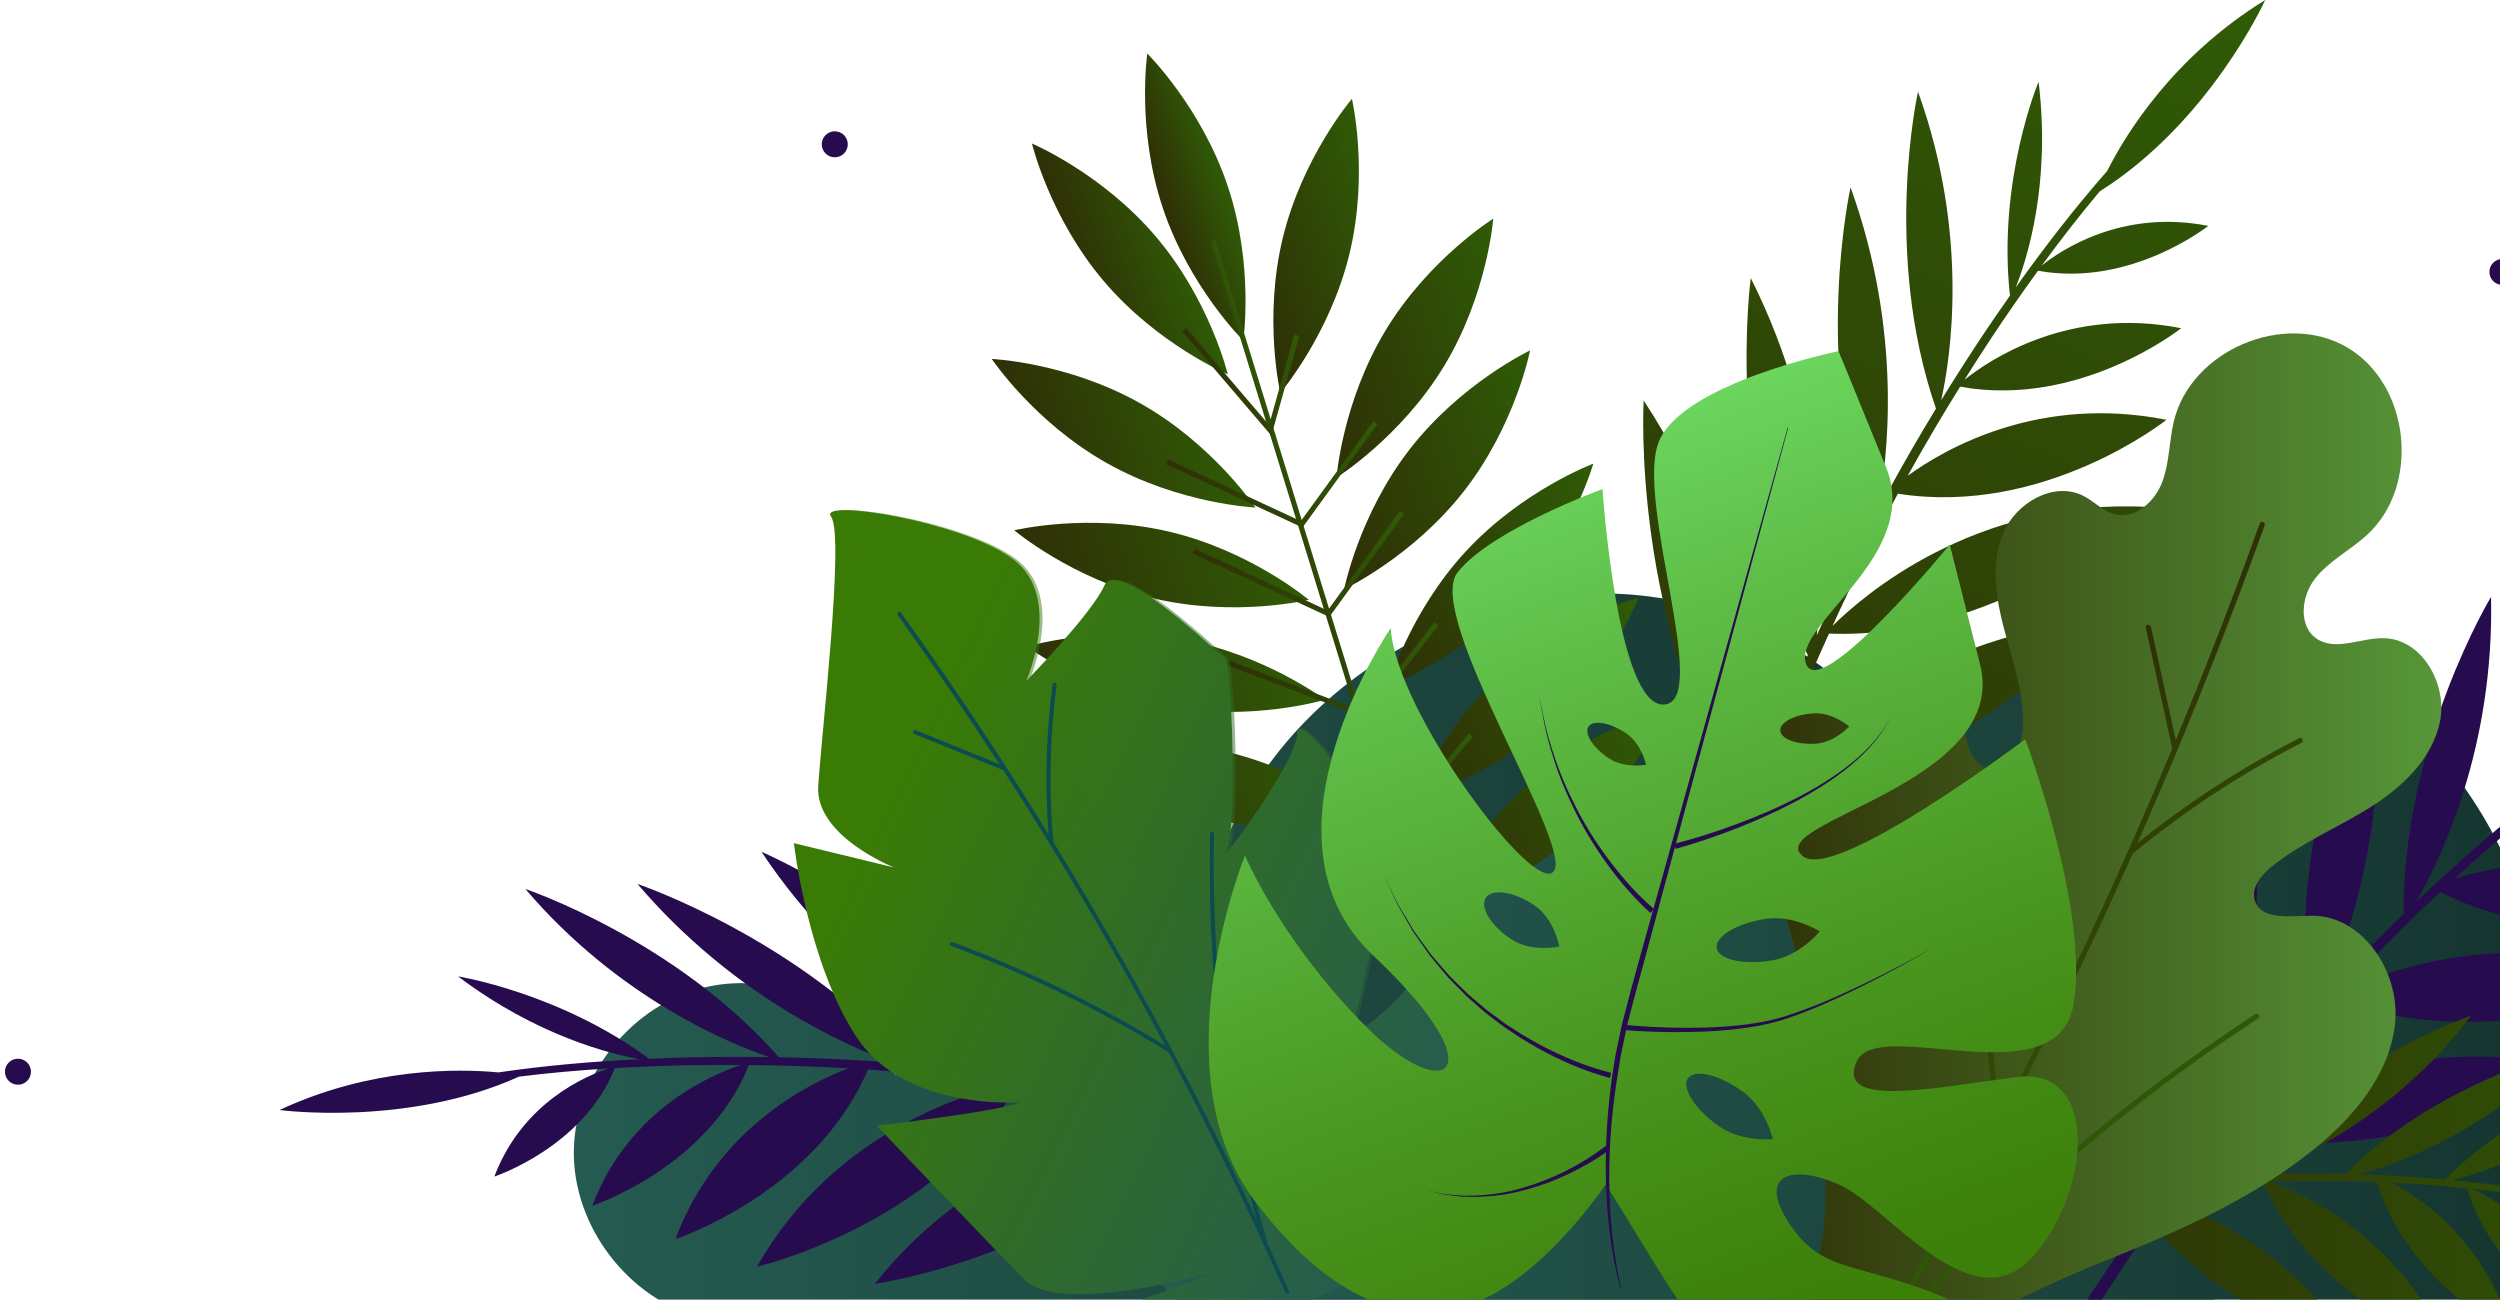 <svg width="504" height="262" viewBox="0 0 504 262" fill="none" xmlns="http://www.w3.org/2000/svg">
<path d="M141.379 265.684C126.635 261.854 115.463 247.188 115.686 231.956C115.909 216.724 127.504 202.391 142.354 198.992C157.203 195.592 173.879 203.455 180.704 217.074C172.692 198.981 177.685 175.345 193.74 163.78C209.796 152.216 235.535 156.128 245.743 173.079C258.574 136.771 300.281 113.299 337.975 121.17C375.668 129.042 404.496 167.247 401.722 205.654C397.59 197.302 405.271 187.624 413.71 183.671C433.258 174.513 459.274 183.274 469.3 202.391C479.326 221.508 471.74 247.891 453.092 258.765C440.441 266.14 425.047 266.489 410.405 266.641C369.967 267.06 329.527 267.477 289.089 267.895C238.644 268.417 188.053 268.931 137.908 263.42" fill="url(#paint0_linear)"/>
<path d="M251.61 270.331C236.865 266.5 225.693 251.835 225.916 236.603C226.139 221.371 237.735 207.038 252.584 203.638C267.433 200.238 284.11 208.101 290.935 221.721C282.923 203.628 287.916 179.991 303.971 168.427C320.026 156.86 345.766 160.775 355.974 177.725C368.804 141.417 410.512 117.945 448.205 125.817C485.899 133.688 514.726 171.893 511.953 210.3C507.82 201.949 515.501 192.271 523.941 188.317C543.488 179.159 569.504 187.921 579.53 207.038C589.556 226.155 581.971 252.538 563.322 263.411C550.672 270.787 535.277 271.135 520.635 271.288C480.197 271.706 439.757 272.123 399.319 272.542C348.874 273.063 298.283 273.578 248.138 268.066" fill="url(#paint1_linear)"/>
<path d="M247.52 37.541C252.863 53.519 250.643 68.661 250.643 68.661C250.643 68.661 239.761 57.899 234.42 41.921C229.078 25.943 231.296 10.801 231.296 10.801C231.296 10.801 242.176 21.563 247.52 37.541Z" fill="url(#paint2_linear)"/>
<path d="M233.049 47.73C243.949 60.576 247.521 75.458 247.521 75.458C247.521 75.458 233.417 69.514 222.517 56.668C211.616 43.822 208.045 28.94 208.045 28.94C208.045 28.94 222.148 34.884 233.049 47.73Z" fill="url(#paint3_linear)"/>
<path d="M229.904 81.321C244.58 89.594 253.086 102.316 253.086 102.316C253.086 102.316 237.798 101.626 223.122 93.355C208.446 85.082 199.94 72.36 199.94 72.36C199.94 72.36 215.228 73.048 229.904 81.321Z" fill="url(#paint4_linear)"/>
<path d="M235.747 107.192C252.143 111.062 263.85 120.919 263.85 120.919C263.85 120.919 248.972 124.504 232.575 120.635C216.179 116.765 204.472 106.907 204.472 106.907C204.472 106.907 219.35 103.322 235.747 107.192Z" fill="url(#paint5_linear)"/>
<path d="M238.322 128.902C254.907 131.865 267.137 141.064 267.137 141.064C267.137 141.064 252.478 145.462 235.893 142.5C219.307 139.537 207.077 130.338 207.077 130.338C207.077 130.338 221.736 125.94 238.322 128.902Z" fill="url(#paint6_linear)"/>
<path d="M247.512 151.615C263.901 155.514 275.589 165.392 275.589 165.392C275.589 165.392 260.704 168.951 244.314 165.052C227.925 161.154 216.237 151.275 216.237 151.275C216.237 151.275 231.122 147.718 247.512 151.615Z" fill="url(#paint7_linear)"/>
<path d="M251.929 178.011C268.766 178.562 282.192 185.912 282.192 185.912C282.192 185.912 268.315 192.368 251.478 191.818C234.64 191.267 221.215 183.917 221.215 183.917C221.215 183.917 235.09 177.461 251.929 178.011Z" fill="url(#paint8_linear)"/>
<path d="M272.044 51.194C268.059 67.563 258.117 79.2 258.117 79.2C258.117 79.2 254.637 64.296 258.621 47.927C262.606 31.558 272.548 19.921 272.548 19.921C272.548 19.921 276.028 34.825 272.044 51.194Z" fill="url(#paint9_linear)"/>
<path d="M291.152 73.754C282.428 88.166 269.447 96.272 269.447 96.272C269.447 96.272 270.612 81.013 279.336 66.6C288.06 52.188 301.041 44.081 301.041 44.081C301.041 44.081 299.876 59.342 291.152 73.754Z" fill="url(#paint10_linear)"/>
<path d="M295.178 98.957C284.828 112.249 270.987 118.782 270.987 118.782C270.987 118.782 273.929 103.763 284.279 90.469C294.629 77.178 308.47 70.644 308.47 70.644C308.47 70.644 305.528 85.665 295.178 98.957Z" fill="url(#paint11_linear)"/>
<path d="M305.609 120.579C294.187 132.964 279.852 138.321 279.852 138.321C279.852 138.321 284.034 123.598 295.454 111.214C306.875 98.829 321.211 93.473 321.211 93.473C321.211 93.473 317.029 108.193 305.609 120.579Z" fill="url(#paint12_linear)"/>
<path d="M312.22 145.953C299.655 157.176 284.868 161.123 284.868 161.123C284.868 161.123 290.453 146.874 303.017 135.651C315.582 124.427 330.369 120.48 330.369 120.48C330.369 120.48 324.784 134.729 312.22 145.953Z" fill="url(#paint13_linear)"/>
<path d="M317.261 168.444C304.697 179.667 289.909 183.614 289.909 183.614C289.909 183.614 295.494 169.365 308.058 158.142C320.623 146.919 335.411 142.972 335.411 142.972C335.411 142.972 329.826 157.221 317.261 168.444Z" fill="url(#paint14_linear)"/>
<path d="M296.47 215.209L295.483 215.513L244.018 48.618L245.004 48.312L296.47 215.209Z" fill="url(#paint15_linear)"/>
<path d="M256.308 87.821L238.373 66.837L239.156 66.168L255.838 85.682L260.949 67.458L261.942 67.736L256.308 87.821Z" fill="url(#paint16_linear)"/>
<path d="M262.579 106.355L235.04 93.559L235.474 92.624L262.243 105.06L276.847 84.941L277.682 85.549L262.579 106.355Z" fill="url(#paint17_linear)"/>
<path d="M267.987 124.383L240.446 111.586L240.882 110.652L267.65 123.089L282.254 102.969L283.09 103.576L267.987 124.383Z" fill="url(#paint18_linear)"/>
<path d="M275.448 144.796L247.38 134.089L247.749 133.125L275.103 143.561L289.165 125.444L289.98 126.077L275.448 144.796Z" fill="url(#paint19_linear)"/>
<path d="M281.625 166.865L261.235 162.356L261.458 161.349L281.234 165.724L296.075 147.918L296.867 148.578L281.625 166.865Z" fill="url(#paint20_linear)"/>
<path d="M287.038 186.736L266.493 183.551L266.652 182.532L286.641 185.631L301.31 169.096L302.082 169.78L287.038 186.736Z" fill="url(#paint21_linear)"/>
<path d="M450.809 146.848C460.852 184.62 450.261 216.451 446.198 226.539L447.884 224.45C453.452 217.393 459.303 210.611 465.33 204.038C460.747 166.052 478.159 130.896 478.159 130.896C482.895 163.86 473.157 190.183 468.222 200.904C472.538 196.29 476.936 191.778 481.386 187.358C482.439 186.31 483.502 185.279 484.566 184.246C484.43 149.687 502.194 120.334 502.194 120.334C502.875 150.548 492.183 172.941 487.137 181.776C488.159 180.804 489.18 179.83 490.211 178.872C490.195 178.864 490.178 178.855 490.161 178.847C490.161 178.847 490.221 178.819 490.31 178.78C494.881 174.536 499.537 170.433 504.256 166.462C503.969 134.285 520.563 106.864 520.563 106.864C521.237 136.733 509.894 158.351 505.75 165.22C509.863 161.792 514.017 158.45 518.211 155.212C520.429 153.508 522.662 151.843 524.903 150.194C529.724 128.052 543.436 112.487 543.436 112.487C539.392 132.168 530.273 144.558 526.46 149.052C534.35 143.311 542.376 137.966 550.56 133.208C556.351 127.484 569.881 116.183 590.322 111.439C590.322 111.439 572.593 130.508 547.925 136.513C542.779 139.657 537.676 143.047 532.63 146.613C536.896 145.035 550.848 141.048 565.819 149.606C565.819 149.606 547.637 156.194 531.621 147.337C527.328 150.393 523.074 153.565 518.873 156.834C516.33 158.824 513.803 160.858 511.288 162.917C516.87 160.857 535.033 155.692 554.485 166.812C554.485 166.812 530.886 175.377 510.064 163.917C504.925 168.159 499.858 172.552 494.883 177.102C503.832 174.317 524.323 170.359 546.102 182.809C546.102 182.809 517.582 193.159 491.955 179.809C488.758 182.799 485.6 185.852 482.494 188.981C478.847 192.648 475.243 196.38 471.687 200.175C478.722 196.693 505.705 185.312 537.112 197.676C537.112 197.676 503.125 213.684 470.569 201.365C463.25 209.231 456.169 217.388 449.505 225.933L449.047 226.508C458.066 221.223 486.065 207.403 520.957 215.461C520.957 215.461 484.96 236.633 447.292 228.709L445.622 230.805C444.98 231.621 444.315 232.417 443.694 233.251L441.86 235.776L434.527 245.874C432.009 249.189 429.829 252.735 427.523 256.193L420.676 266.613L418.498 265.416L425.486 254.912C427.839 251.426 430.066 247.857 432.628 244.517L440.1 234.352L441.968 231.812C442.601 230.973 443.278 230.172 443.93 229.35L444.455 228.7C434.256 188.01 450.809 146.848 450.809 146.848Z" fill="#260C4F"/>
<path d="M474.984 198.57C459.999 224.104 437.22 235.363 429.625 238.552L431.647 238.346C438.412 237.583 445.183 237.119 451.932 236.862C469.941 214.155 498.146 204.795 498.146 204.795C482.921 224.91 463.562 233.694 455.161 236.749C459.945 236.613 464.717 236.577 469.468 236.617C470.593 236.625 471.715 236.649 472.838 236.672C491.372 218.184 516.64 212.107 516.64 212.107C500.738 228.574 482.984 234.749 475.538 236.74C476.607 236.773 477.676 236.804 478.741 236.848C478.737 236.835 478.732 236.821 478.729 236.807C478.729 236.807 478.777 236.824 478.844 236.852C483.564 237.051 488.254 237.372 492.906 237.795C510.076 220.495 533.682 214.819 533.682 214.819C517.959 231.097 500.278 236.509 494.371 237.939C498.408 238.327 502.421 238.783 506.398 239.315C508.498 239.601 510.584 239.915 512.664 240.245C527.155 231.042 542.84 230.13 542.84 230.13C530.09 238.438 518.56 240.131 514.109 240.475C521.404 241.663 528.558 243.137 535.479 245.008C541.646 245.077 554.941 246.339 568.387 254.816C568.387 254.816 548.673 255.432 532.298 245.351C527.864 244.255 523.32 243.315 518.711 242.497C521.834 243.951 531.414 249.339 534.785 261.959C534.785 261.959 521.549 255.681 517.784 242.337C513.851 241.655 509.877 241.054 505.879 240.535C503.451 240.226 501.011 239.95 498.563 239.692C502.647 241.6 515.105 248.627 519.483 265.024C519.483 265.024 502.297 256.883 497.372 239.565C492.352 239.059 487.286 238.672 482.185 238.418C488.453 241.751 501.503 250.674 506.405 269.033C506.405 269.033 485.636 259.192 479.168 238.282C475.854 238.154 472.528 238.08 469.188 238.077C465.271 238.068 461.341 238.116 457.404 238.224C463.027 240.155 483.532 248.619 493.611 272.117C493.611 272.117 466.883 262.35 456.166 238.258C448.03 238.509 439.867 239.042 431.716 240.01L431.164 240.07C438.814 242.109 461.174 249.819 475.429 272.897C475.429 272.897 444.85 264.799 429.045 240.296L427.026 240.514C426.244 240.603 425.462 240.668 424.682 240.778L422.345 241.137L413.002 242.569C409.877 242.981 406.805 243.696 403.715 244.296L394.456 246.162L393.94 244.351L403.319 242.516C406.45 241.926 409.558 241.222 412.721 240.823L422.174 239.428L424.537 239.08C425.326 238.974 426.117 238.912 426.908 238.826L427.537 238.763C444.003 211.592 474.984 198.57 474.984 198.57Z" fill="url(#paint22_linear)"/>
<path d="M331.361 80.732C353.665 114.508 353.754 149.246 353.089 160.49L354.054 157.883C357.197 149.121 360.706 140.534 364.458 132.095C347.445 96.311 352.957 56.059 352.957 56.059C368.466 86.864 367.578 115.915 366.264 128.064C368.981 122.112 371.813 116.234 374.724 110.427C375.412 109.052 376.118 107.688 376.821 106.324C365.303 72.439 373.072 37.769 373.072 37.769C383.695 67.207 380.575 92.715 378.532 103.052C379.214 101.76 379.897 100.468 380.593 99.187C380.575 99.184 380.556 99.18 380.537 99.177C380.537 99.177 380.587 99.129 380.66 99.062C383.75 93.389 386.969 87.828 390.293 82.374C379.412 50.877 386.671 18.489 386.671 18.489C397.172 47.593 393.158 72.552 391.352 80.662C394.261 75.94 397.239 71.291 400.29 66.73C401.908 64.327 403.551 61.956 405.206 59.601C402.645 36.273 410.98 16.475 410.98 16.475C413.493 37.129 408.621 52.298 406.361 57.967C412.217 49.732 418.335 41.84 424.802 34.472C428.603 26.946 438.162 11.391 456.669 0C456.669 0 445.545 24.563 423.304 38.584C419.287 43.366 415.395 48.375 411.615 53.538C415.282 50.582 427.666 42.073 445.185 45.541C445.185 45.541 429.505 57.999 410.863 54.579C407.656 58.994 404.524 63.511 401.475 68.104C399.633 70.897 397.824 73.725 396.033 76.574C400.834 72.713 416.965 61.66 439.725 66.168C439.725 66.168 419.378 82.35 395.16 77.959C391.511 83.815 387.985 89.797 384.6 95.904C392.468 90.221 411.282 79.585 436.764 84.633C436.764 84.633 412.172 104.191 382.616 99.527C380.461 103.515 378.367 107.553 376.348 111.649C373.976 116.45 371.667 121.302 369.427 126.198C375.185 120.46 397.928 100.4 432.836 102.191C432.836 102.191 404.743 129.104 368.722 127.736C364.127 137.87 359.862 148.21 356.137 158.795L355.876 159.511C362.989 151.351 385.925 128.558 422.836 124.975C422.836 124.975 394.47 157.62 354.878 162.248L353.927 164.857C353.567 165.871 353.174 166.871 352.84 167.893L351.871 170.976L347.998 183.305C346.619 187.389 345.646 191.588 344.521 195.743L341.231 208.23L338.697 207.772L342.097 195.156C343.258 190.959 344.269 186.72 345.685 182.599L349.672 170.157L350.668 167.048C351.013 166.017 351.415 165.006 351.785 163.986L352.085 163.175C328.671 126.598 331.361 80.732 331.361 80.732Z" fill="url(#paint23_linear)"/>
<path d="M184.504 167.226C201.545 200.767 230.258 217.772 239.889 222.743L237.258 222.212C228.467 220.344 219.642 218.845 210.82 217.601C189.526 187.132 153.51 171.725 153.51 171.725C171.418 198.616 195.9 212.1 206.6 217.019C200.343 216.196 194.092 215.5 187.861 214.896C186.384 214.752 184.912 214.628 183.437 214.501C161.025 189.163 128.523 178.206 128.523 178.206C147.692 200.69 170.334 210.738 179.891 214.215C178.488 214.109 177.085 214.001 175.684 213.91C175.691 213.894 175.698 213.877 175.703 213.862C175.703 213.862 175.639 213.877 175.547 213.901C169.339 213.5 163.16 213.253 157.018 213.138C136.273 189.451 105.911 179.216 105.911 179.216C124.861 201.445 147.486 210.541 155.085 213.114C149.752 213.038 144.447 213.052 139.179 213.162C136.398 213.229 133.632 213.33 130.872 213.448C112.815 200.115 92.348 196.841 92.348 196.841C108.214 208.834 123.155 212.501 128.954 213.534C119.271 214.001 109.743 214.836 100.478 216.194C92.387 215.433 74.833 215.169 56.346 223.779C56.346 223.779 82.123 227.241 104.616 217.054C110.54 216.311 116.592 215.774 122.715 215.397C118.474 216.764 105.367 222.093 99.665 237.195C99.665 237.195 117.654 231.267 123.947 215.33C129.172 215.028 134.443 214.831 139.736 214.738C142.949 214.69 146.176 214.683 149.412 214.702C143.867 216.495 126.82 223.452 119.412 243.071C119.412 243.071 142.767 235.387 150.985 214.709C157.618 214.772 164.298 214.989 171.008 215.376C162.452 218.628 144.44 227.843 136.145 249.811C136.145 249.811 164.37 240.522 174.977 215.625C179.334 215.92 183.701 216.285 188.079 216.738C193.214 217.263 198.36 217.862 203.511 218.534C195.943 220.145 168.205 227.771 152.601 255.367C152.601 255.367 188.629 246.986 205.129 218.745C215.767 220.169 226.414 221.946 236.999 224.255L237.718 224.404C227.481 225.87 197.388 232.313 176.355 258.82C176.355 258.82 217.261 253.024 240.472 224.975L243.097 225.52C244.112 225.738 245.133 225.927 246.143 226.169L249.169 226.93L261.27 229.977C265.325 230.912 269.277 232.215 273.267 233.38L285.214 236.949L286.075 234.788L273.969 231.239C269.926 230.083 265.924 228.788 261.817 227.864L249.569 224.85L246.507 224.097C245.484 223.858 244.452 223.673 243.426 223.459L242.608 223.294C223.786 187.53 184.504 167.226 184.504 167.226Z" fill="#260C4F"/>
<path d="M362.987 195.451C360.345 185.078 356.682 174.812 356.345 164.114C356.009 153.416 359.761 141.801 368.814 136.091C377.867 130.381 392.399 133.824 395.283 144.132C396.447 148.294 396.66 154.093 400.895 154.951C404.895 155.762 407.583 150.784 407.803 146.711C408.163 140.05 405.849 133.583 404.113 127.142C402.377 120.702 401.24 113.659 403.827 107.511C406.415 101.363 414.026 96.946 419.978 99.957C422.199 101.08 423.99 103.089 426.408 103.679C430.474 104.672 434.405 101.13 435.892 97.219C437.379 93.306 437.277 88.982 438.253 84.912C441.685 70.601 460.562 62.592 473.238 70.069C485.914 77.548 488.032 97.945 477.166 107.869C473.797 110.945 469.529 113.06 466.714 116.648C463.9 120.238 463.292 126.299 467.107 128.801C470.974 131.338 476.047 128.523 480.67 128.657C488.351 128.88 493.434 137.959 491.895 145.489C490.356 153.018 484.222 158.767 477.706 162.84C471.19 166.912 463.949 169.874 457.975 174.706C455.881 176.399 453.783 178.914 454.556 181.493C455.795 185.627 461.75 184.631 466.066 184.61C476.385 184.562 483.91 196.051 482.847 206.315C481.783 216.58 474.547 225.173 466.519 231.659C453.567 242.121 438.126 248.688 422.794 254.819C407.947 260.756 393.372 269.414 378.45 274.648C357.459 282.01 367.256 257.171 367.874 245.04C368.72 228.388 367.102 211.609 362.987 195.451Z" fill="url(#paint24_linear)"/>
<path d="M455.294 205.268C455.864 204.893 455.193 204.074 454.629 204.445C426.307 223.107 400.765 245.036 379.082 271.067C397.878 239.063 414.873 206.007 429.952 172.094C429.971 172.082 429.99 172.072 430.009 172.057C440.491 163.42 451.858 155.957 463.953 149.777C464.558 149.468 464.13 148.5 463.522 148.811C451.939 154.729 441.013 161.818 430.889 169.979C434.151 162.598 437.331 155.181 440.41 147.72C446.112 133.903 451.49 119.954 456.56 105.894C456.79 105.254 455.798 104.886 455.567 105.529C450.272 120.215 444.622 134.771 438.637 149.19C436.97 141.586 435.302 133.98 433.635 126.376C433.489 125.713 432.445 125.882 432.59 126.548C434.357 134.601 436.122 142.656 437.889 150.711C437.901 150.77 437.923 150.818 437.947 150.862C427.318 176.343 415.618 201.373 402.885 225.872C401.767 205.462 398.72 185.203 393.775 165.367C393.61 164.71 392.566 164.876 392.73 165.538C397.809 185.909 400.89 206.728 401.931 227.696C398.094 235.041 394.176 242.343 390.154 249.586C382.972 262.523 375.493 275.292 367.74 287.894C367.385 288.47 368.243 289.091 368.6 288.51C371.013 284.587 373.389 280.642 375.747 276.685C375.836 276.655 375.924 276.607 375.996 276.516C398.447 248.418 425.314 225.023 455.294 205.268Z" fill="url(#paint25_linear)"/>
<path d="M270.252 259.126C269.022 260.143 231.153 278.639 218.987 266.119L245.037 256.496C245.037 256.496 213.781 265.179 206.71 258.115C199.64 251.05 176.746 226.936 176.746 226.936C176.746 226.936 202.698 223.911 205.522 222.207C205.522 222.207 182.597 224.044 172.718 209.137C162.84 194.229 160.046 169.982 160.046 169.982L180.238 174.881C180.238 174.881 164.337 168.596 164.951 158.517C165.565 148.438 170.319 107.812 167.533 104.135C164.747 100.457 193.973 105.092 204.213 112.703C214.453 120.314 206.875 137.298 206.875 137.298C206.875 137.298 220.103 123.761 222.675 117.982C225.244 112.204 245.848 131.849 247.054 132.866C248.26 133.883 249.569 167.359 247.191 171.572C244.814 175.785 261.795 153.319 261.5 147.772C261.205 142.223 278.792 164.393 278.482 175.622C278.173 186.848 272.178 209.19 272.178 209.19C272.178 209.19 285.712 200.588 287.4 191.876C289.086 183.164 310.014 226.235 270.252 259.126Z" fill="url(#paint26_linear)"/>
<path opacity="0.49" d="M287.998 191.863C286.31 200.575 272.776 209.177 272.776 209.177C272.776 209.177 278.771 186.837 279.08 175.609C279.388 164.382 261.802 142.21 262.098 147.759C262.395 153.308 245.412 175.772 247.789 171.561C250.167 167.348 248.858 133.872 247.652 132.855C246.446 131.838 225.842 112.192 223.273 117.971C220.703 123.75 207.473 137.287 207.473 137.287C207.473 137.287 215.051 120.301 204.811 112.69C195.893 106.062 172.582 101.693 168.551 103.105L168.131 104.122C168.131 104.122 270.404 203.772 267.699 260.747C269.513 259.89 270.654 259.277 270.851 259.114C310.612 226.222 289.685 183.151 287.998 191.863Z" fill="url(#paint27_linear)"/>
<path d="M244.747 168.098C244.757 167.568 243.937 167.637 243.927 168.161C243.407 194.524 246.205 220.543 253.328 245.899C241.107 219.763 227.417 194.316 212.335 169.721C212.335 169.704 212.336 169.686 212.335 169.668C211.42 159.149 211.645 148.58 213.014 138.111C213.082 137.588 212.273 137.437 212.204 137.962C210.894 147.988 210.621 158.11 211.391 168.189C208.099 162.849 204.749 157.544 201.326 152.286C194.986 142.549 188.42 132.96 181.646 123.519C181.337 123.09 180.665 123.562 180.974 123.994C188.049 133.856 194.885 143.887 201.485 154.069C195.88 151.787 190.274 149.506 184.668 147.225C184.18 147.026 183.828 147.768 184.319 147.969C190.255 150.386 196.192 152.801 202.13 155.218C202.173 155.235 202.213 155.244 202.254 155.247C213.894 173.278 224.774 191.798 234.858 210.745C221.292 202.473 206.971 195.5 192.087 189.932C191.595 189.747 191.241 190.491 191.737 190.676C207.022 196.395 221.715 203.591 235.606 212.159C238.621 217.852 241.572 223.578 244.441 229.346C249.565 239.645 254.45 250.06 259.109 260.577C259.322 261.059 260.097 260.782 259.883 260.297C258.433 257.022 256.951 253.763 255.455 250.509C255.476 250.439 255.483 250.362 255.457 250.276C247.349 223.518 244.196 196.002 244.747 168.098Z" fill="#0C4B4F"/>
<path d="M334.428 89.037C329.58 100.907 345.04 141.309 335.512 142.035C325.983 142.76 323.066 98.602 323.066 98.602C323.066 98.602 300.54 106.802 293.825 115.424C287.11 124.045 316.997 169.984 313.294 175.574C309.59 181.164 281.353 143.355 280.375 126.621C280.375 126.621 251.44 168.78 276.847 192.65C302.254 216.52 291.581 223.523 274.795 206.37C258.008 189.217 250.987 172.5 250.987 172.5C250.987 172.5 233.213 216.021 253.049 242.232C272.885 268.442 290.78 267.227 302.614 259.987C314.448 252.747 323.705 238.772 323.705 238.772C339.584 263.366 351.759 293.55 385.9 282.991C400.621 278.439 415.158 272.214 395.141 262.973C375.123 253.733 367.463 257.707 360.222 245.874C354.519 236.553 361.584 234.712 370.895 238.868C380.206 243.026 397.01 266.222 409.062 254.1C421.115 241.978 424.057 214.772 406.398 217.148C388.737 219.523 370.152 223.297 374.31 213.986C378.468 204.676 414.548 221.54 417.98 202.701C421.412 183.862 408.294 149.031 408.294 149.031C408.294 149.031 370.109 177.79 363.497 172.639C354.876 165.922 405.297 158.105 399.184 133.947C393.07 109.789 393.07 109.789 393.07 109.789C393.07 109.789 366.895 141.712 364.084 133.817C361.27 125.921 387.499 112.13 380.242 94.252C372.984 76.373 370.643 70.802 370.643 70.802C370.643 70.802 339.275 77.167 334.428 89.037ZM351.318 220.048C356.035 223.436 357.384 229.626 357.384 229.626C357.384 229.626 351.087 230.324 346.37 226.937C341.653 223.549 338.937 219.261 340.304 217.358C341.671 215.456 346.601 216.66 351.318 220.048ZM355.79 185.265C361.523 184.336 366.849 187.768 366.849 187.768C366.849 187.768 362.881 192.708 357.149 193.638C351.416 194.567 346.466 193.447 346.09 191.135C345.716 188.825 350.058 186.197 355.79 185.265ZM309.244 182.442C313.336 185.154 314.364 190.811 314.364 190.811C314.364 190.811 308.755 192.072 304.662 189.36C300.57 186.648 298.276 182.902 299.542 180.991C300.808 179.08 305.151 179.73 309.244 182.442ZM365.67 143.81C369.507 143.584 372.799 146.458 372.799 146.458C372.799 146.458 369.869 149.702 366.032 149.928C362.195 150.155 359.005 148.97 358.903 147.28C358.804 145.59 361.833 144.038 365.67 143.81ZM327.742 147.771C330.946 149.894 331.851 154.169 331.851 154.169C331.851 154.169 327.561 155.002 324.357 152.88C321.153 150.759 319.313 147.892 320.247 146.482C321.182 145.071 324.537 145.649 327.742 147.771Z" fill="url(#paint28_linear)"/>
<path d="M326.737 259.931C324.742 252.74 323.915 245.261 323.747 237.807C323.586 230.343 324.095 222.863 325.238 215.479L325.687 212.712L326.257 209.967C326.644 208.141 326.993 206.304 327.5 204.504C328.421 200.876 329.411 197.29 330.401 193.705L336.408 172.198L360.405 86.157L360.508 86.185L337.226 172.428L331.413 193.993C330.423 197.583 329.437 201.173 328.526 204.761C328.023 206.547 327.68 208.37 327.296 210.184L326.732 212.906L326.288 215.65C323.814 230.242 323.61 245.375 326.84 259.901L326.737 259.931Z" fill="#260C4F"/>
<path d="M324.365 231.861C321.713 233.813 318.898 235.407 315.963 236.796C313.028 238.17 309.967 239.27 306.829 240.062C303.699 240.894 300.457 241.254 297.236 241.296L294.815 241.254L292.412 240.98L291.213 240.836L290.035 240.57L287.68 240.037L290.047 240.505L291.229 240.738L292.429 240.848L294.827 241.054L297.234 241.03C300.431 240.901 303.627 240.455 306.697 239.548C309.774 238.68 312.764 237.513 315.618 236.079C318.459 234.64 321.224 232.964 323.703 231.031L324.365 231.861Z" fill="#260C4F"/>
<path d="M327.617 206.617C333.066 207.132 338.579 207.307 344.065 207.145C346.809 207.06 349.548 206.855 352.265 206.5C354.988 206.147 357.67 205.615 360.278 204.752C365.501 203.065 370.554 200.835 375.518 198.459C380.479 196.068 385.367 193.519 390.163 190.807C385.41 193.598 380.563 196.224 375.635 198.697C370.701 201.156 365.681 203.469 360.441 205.257C357.826 206.169 355.091 206.759 352.356 207.157C349.617 207.559 346.857 207.809 344.095 207.94C338.567 208.19 333.042 208.104 327.51 207.672L327.617 206.617Z" fill="#260C4F"/>
<path d="M324.574 217.319C319.4 215.942 314.544 213.82 309.925 211.249C308.791 210.573 307.63 209.942 306.518 209.228L303.222 207.035L300.072 204.637C299.012 203.851 298.069 202.92 297.064 202.069L295.583 200.76L294.198 199.348C293.292 198.391 292.311 197.506 291.47 196.491L288.935 193.46L288.304 192.702L287.736 191.894L286.6 190.278L285.467 188.664L284.902 187.856L284.408 187.002L282.432 183.586C281.727 182.473 281.237 181.247 280.669 180.061L279.01 176.487L280.729 180.032C281.316 181.206 281.825 182.422 282.547 183.521L284.576 186.894L285.082 187.736L285.66 188.532L286.818 190.122L287.976 191.712L288.554 192.506L289.196 193.25L291.767 196.221C292.619 197.216 293.611 198.081 294.525 199.016L295.923 200.393L297.415 201.667C298.429 202.494 299.378 203.402 300.443 204.163L303.604 206.487L306.906 208.604C308.016 209.292 309.177 209.897 310.309 210.547C314.901 213.011 319.795 215.036 324.802 216.28L324.574 217.319Z" fill="#260C4F"/>
<path d="M332.738 184.061C329.551 181.205 326.814 178.001 324.306 174.606C321.81 171.212 319.57 167.627 317.697 163.856C315.815 160.097 314.172 156.208 312.983 152.179C311.678 148.182 310.918 144.04 310.283 139.899C311.007 144.028 311.851 148.143 313.237 152.098C314.505 156.088 316.222 159.92 318.169 163.613C320.105 167.315 322.402 170.822 324.942 174.128C327.479 177.423 330.294 180.563 333.414 183.241L332.738 184.061Z" fill="#260C4F"/>
<path d="M337.555 170.105C341.74 169.032 345.893 167.692 349.967 166.193C354.044 164.69 358.046 162.978 361.922 161.016C365.787 159.037 369.535 156.797 372.94 154.091C376.317 151.385 379.403 148.169 381.31 144.225C379.485 148.206 376.448 151.507 373.108 154.297C369.739 157.088 366.015 159.417 362.168 161.488C358.308 163.541 354.319 165.344 350.25 166.937C346.176 168.529 342.051 169.955 337.816 171.135L337.555 170.105Z" fill="#260C4F"/>
<path d="M504.487 57.442C505.936 57.442 507.11 56.268 507.11 54.819C507.11 53.371 505.936 52.197 504.487 52.197C503.039 52.197 501.865 53.371 501.865 54.819C501.865 56.268 503.039 57.442 504.487 57.442Z" fill="#260C4F"/>
<path d="M168.289 31.713C169.737 31.713 170.912 30.538 170.912 29.09C170.912 27.642 169.737 26.467 168.289 26.467C166.84 26.467 165.666 27.642 165.666 29.09C165.666 30.538 166.84 31.713 168.289 31.713Z" fill="#260C4F"/>
<path d="M3.62 218.68C5.069 218.68 6.243 217.506 6.243 216.058C6.243 214.609 5.069 213.435 3.62 213.435C2.172 213.435 0.998 214.609 0.998 216.058C0.998 217.506 2.172 218.68 3.62 218.68Z" fill="#260C4F"/>
<defs>
<linearGradient id="paint0_linear" x1="115.683" y1="193.923" x2="473.745" y2="193.923" gradientUnits="userSpaceOnUse">
<stop stop-color="#255B51"/>
<stop offset="1" stop-color="#112B27"/>
</linearGradient>
<linearGradient id="paint1_linear" x1="225.912" y1="198.57" x2="583.975" y2="198.57" gradientUnits="userSpaceOnUse">
<stop stop-color="#255B51"/>
<stop offset="1" stop-color="#112B27"/>
</linearGradient>
<linearGradient id="paint2_linear" x1="234.421" y1="41.922" x2="247.522" y2="37.541" gradientUnits="userSpaceOnUse">
<stop stop-color="#2F2F06"/>
<stop offset="0.99" stop-color="#2F5B06"/>
</linearGradient>
<linearGradient id="paint3_linear" x1="216.913" y1="55.834" x2="238.655" y2="48.565" gradientUnits="userSpaceOnUse">
<stop stop-color="#2F2F06"/>
<stop offset="0.99" stop-color="#2F5B06"/>
</linearGradient>
<linearGradient id="paint4_linear" x1="207.117" y1="93.823" x2="245.912" y2="80.852" gradientUnits="userSpaceOnUse">
<stop stop-color="#2F2F06"/>
<stop offset="0.99" stop-color="#2F5B06"/>
</linearGradient>
<linearGradient id="paint5_linear" x1="209.565" y1="122.139" x2="258.758" y2="105.691" gradientUnits="userSpaceOnUse">
<stop stop-color="#2F2F06"/>
<stop offset="0.99" stop-color="#2F5B06"/>
</linearGradient>
<linearGradient id="paint6_linear" x1="211.71" y1="144.195" x2="262.505" y2="127.212" gradientUnits="userSpaceOnUse">
<stop stop-color="#2F2F06"/>
<stop offset="0.99" stop-color="#2F5B06"/>
</linearGradient>
<linearGradient id="paint7_linear" x1="221.344" y1="166.552" x2="270.484" y2="150.122" gradientUnits="userSpaceOnUse">
<stop stop-color="#2F2F06"/>
<stop offset="0.99" stop-color="#2F5B06"/>
</linearGradient>
<linearGradient id="paint8_linear" x1="224.579" y1="193.985" x2="278.825" y2="175.848" gradientUnits="userSpaceOnUse">
<stop stop-color="#2F2F06"/>
<stop offset="0.99" stop-color="#2F5B06"/>
</linearGradient>
<linearGradient id="paint9_linear" x1="249.931" y1="54.712" x2="280.739" y2="44.412" gradientUnits="userSpaceOnUse">
<stop stop-color="#2F2F06"/>
<stop offset="0.99" stop-color="#2F5B06"/>
</linearGradient>
<linearGradient id="paint10_linear" x1="263.189" y1="77.555" x2="307.303" y2="62.805" gradientUnits="userSpaceOnUse">
<stop stop-color="#2F2F06"/>
<stop offset="0.99" stop-color="#2F5B06"/>
</linearGradient>
<linearGradient id="paint11_linear" x1="265.635" y1="102.772" x2="313.826" y2="86.659" gradientUnits="userSpaceOnUse">
<stop stop-color="#2F2F06"/>
<stop offset="0.99" stop-color="#2F5B06"/>
</linearGradient>
<linearGradient id="paint12_linear" x1="275.187" y1="124.373" x2="325.877" y2="107.425" gradientUnits="userSpaceOnUse">
<stop stop-color="#2F2F06"/>
<stop offset="0.99" stop-color="#2F5B06"/>
</linearGradient>
<linearGradient id="paint13_linear" x1="281.045" y1="149.69" x2="334.195" y2="131.919" gradientUnits="userSpaceOnUse">
<stop stop-color="#2F2F06"/>
<stop offset="0.99" stop-color="#2F5B06"/>
</linearGradient>
<linearGradient id="paint14_linear" x1="286.086" y1="172.18" x2="339.235" y2="154.41" gradientUnits="userSpaceOnUse">
<stop stop-color="#2F2F06"/>
<stop offset="0.99" stop-color="#2F5B06"/>
</linearGradient>
<linearGradient id="paint15_linear" x1="267.804" y1="132.731" x2="272.685" y2="131.099" gradientUnits="userSpaceOnUse">
<stop stop-color="#2F2F06"/>
<stop offset="0.99" stop-color="#2F5B06"/>
</linearGradient>
<linearGradient id="paint16_linear" x1="242.369" y1="78.789" x2="263.299" y2="71.791" gradientUnits="userSpaceOnUse">
<stop stop-color="#2F2F06"/>
<stop offset="0.99" stop-color="#2F5B06"/>
</linearGradient>
<linearGradient id="paint17_linear" x1="238.23" y1="103.101" x2="278.994" y2="89.471" gradientUnits="userSpaceOnUse">
<stop stop-color="#2F2F06"/>
<stop offset="0.99" stop-color="#2F5B06"/>
</linearGradient>
<linearGradient id="paint18_linear" x1="243.637" y1="121.129" x2="284.402" y2="107.499" gradientUnits="userSpaceOnUse">
<stop stop-color="#2F2F06"/>
<stop offset="0.99" stop-color="#2F5B06"/>
</linearGradient>
<linearGradient id="paint19_linear" x1="250.276" y1="142.748" x2="291.001" y2="129.131" gradientUnits="userSpaceOnUse">
<stop stop-color="#2F2F06"/>
<stop offset="0.99" stop-color="#2F5B06"/>
</linearGradient>
<linearGradient id="paint20_linear" x1="262.52" y1="166.198" x2="298.712" y2="154.097" gradientUnits="userSpaceOnUse">
<stop stop-color="#2F2F06"/>
<stop offset="0.99" stop-color="#2F5B06"/>
</linearGradient>
<linearGradient id="paint21_linear" x1="267.582" y1="186.81" x2="303.734" y2="174.722" gradientUnits="userSpaceOnUse">
<stop stop-color="#2F2F06"/>
<stop offset="0.99" stop-color="#2F5B06"/>
</linearGradient>
<linearGradient id="paint22_linear" x1="393.936" y1="235.734" x2="568.388" y2="235.734" gradientUnits="userSpaceOnUse">
<stop stop-color="#2F2F06"/>
<stop offset="0.99" stop-color="#2F5B06"/>
</linearGradient>
<linearGradient id="paint23_linear" x1="328.124" y1="202.588" x2="433.255" y2="-11.489" gradientUnits="userSpaceOnUse">
<stop stop-color="#2F2F06"/>
<stop offset="0.99" stop-color="#2F5B06"/>
</linearGradient>
<linearGradient id="paint24_linear" x1="352.433" y1="171.605" x2="545.067" y2="171.614" gradientUnits="userSpaceOnUse">
<stop stop-color="#2F2F06"/>
<stop offset="0.626" stop-color="#528932"/>
<stop offset="0.99" stop-color="#65B94A"/>
</linearGradient>
<linearGradient id="paint25_linear" x1="386.236" y1="168.492" x2="438.016" y2="225.291" gradientUnits="userSpaceOnUse">
<stop stop-color="#2F2F06"/>
<stop offset="0.99" stop-color="#2F5B06"/>
</linearGradient>
<linearGradient id="paint26_linear" x1="294.223" y1="224.795" x2="143.831" y2="152.614" gradientUnits="userSpaceOnUse">
<stop stop-color="#255B51"/>
<stop offset="0.801" stop-color="#3A7B05"/>
</linearGradient>
<linearGradient id="paint27_linear" x1="300.377" y1="213.209" x2="150.292" y2="141.175" gradientUnits="userSpaceOnUse">
<stop stop-color="#255B51"/>
<stop offset="0.801" stop-color="#3A7B05"/>
</linearGradient>
<linearGradient id="paint28_linear" x1="293.955" y1="97.449" x2="364.406" y2="291.01" gradientUnits="userSpaceOnUse">
<stop stop-color="#6BD55E"/>
<stop offset="0.188" stop-color="#5FBE48"/>
<stop offset="0.537" stop-color="#4B9A23"/>
<stop offset="0.82" stop-color="#3E830D"/>
<stop offset="1" stop-color="#3A7B05"/>
</linearGradient>
</defs>
</svg>
